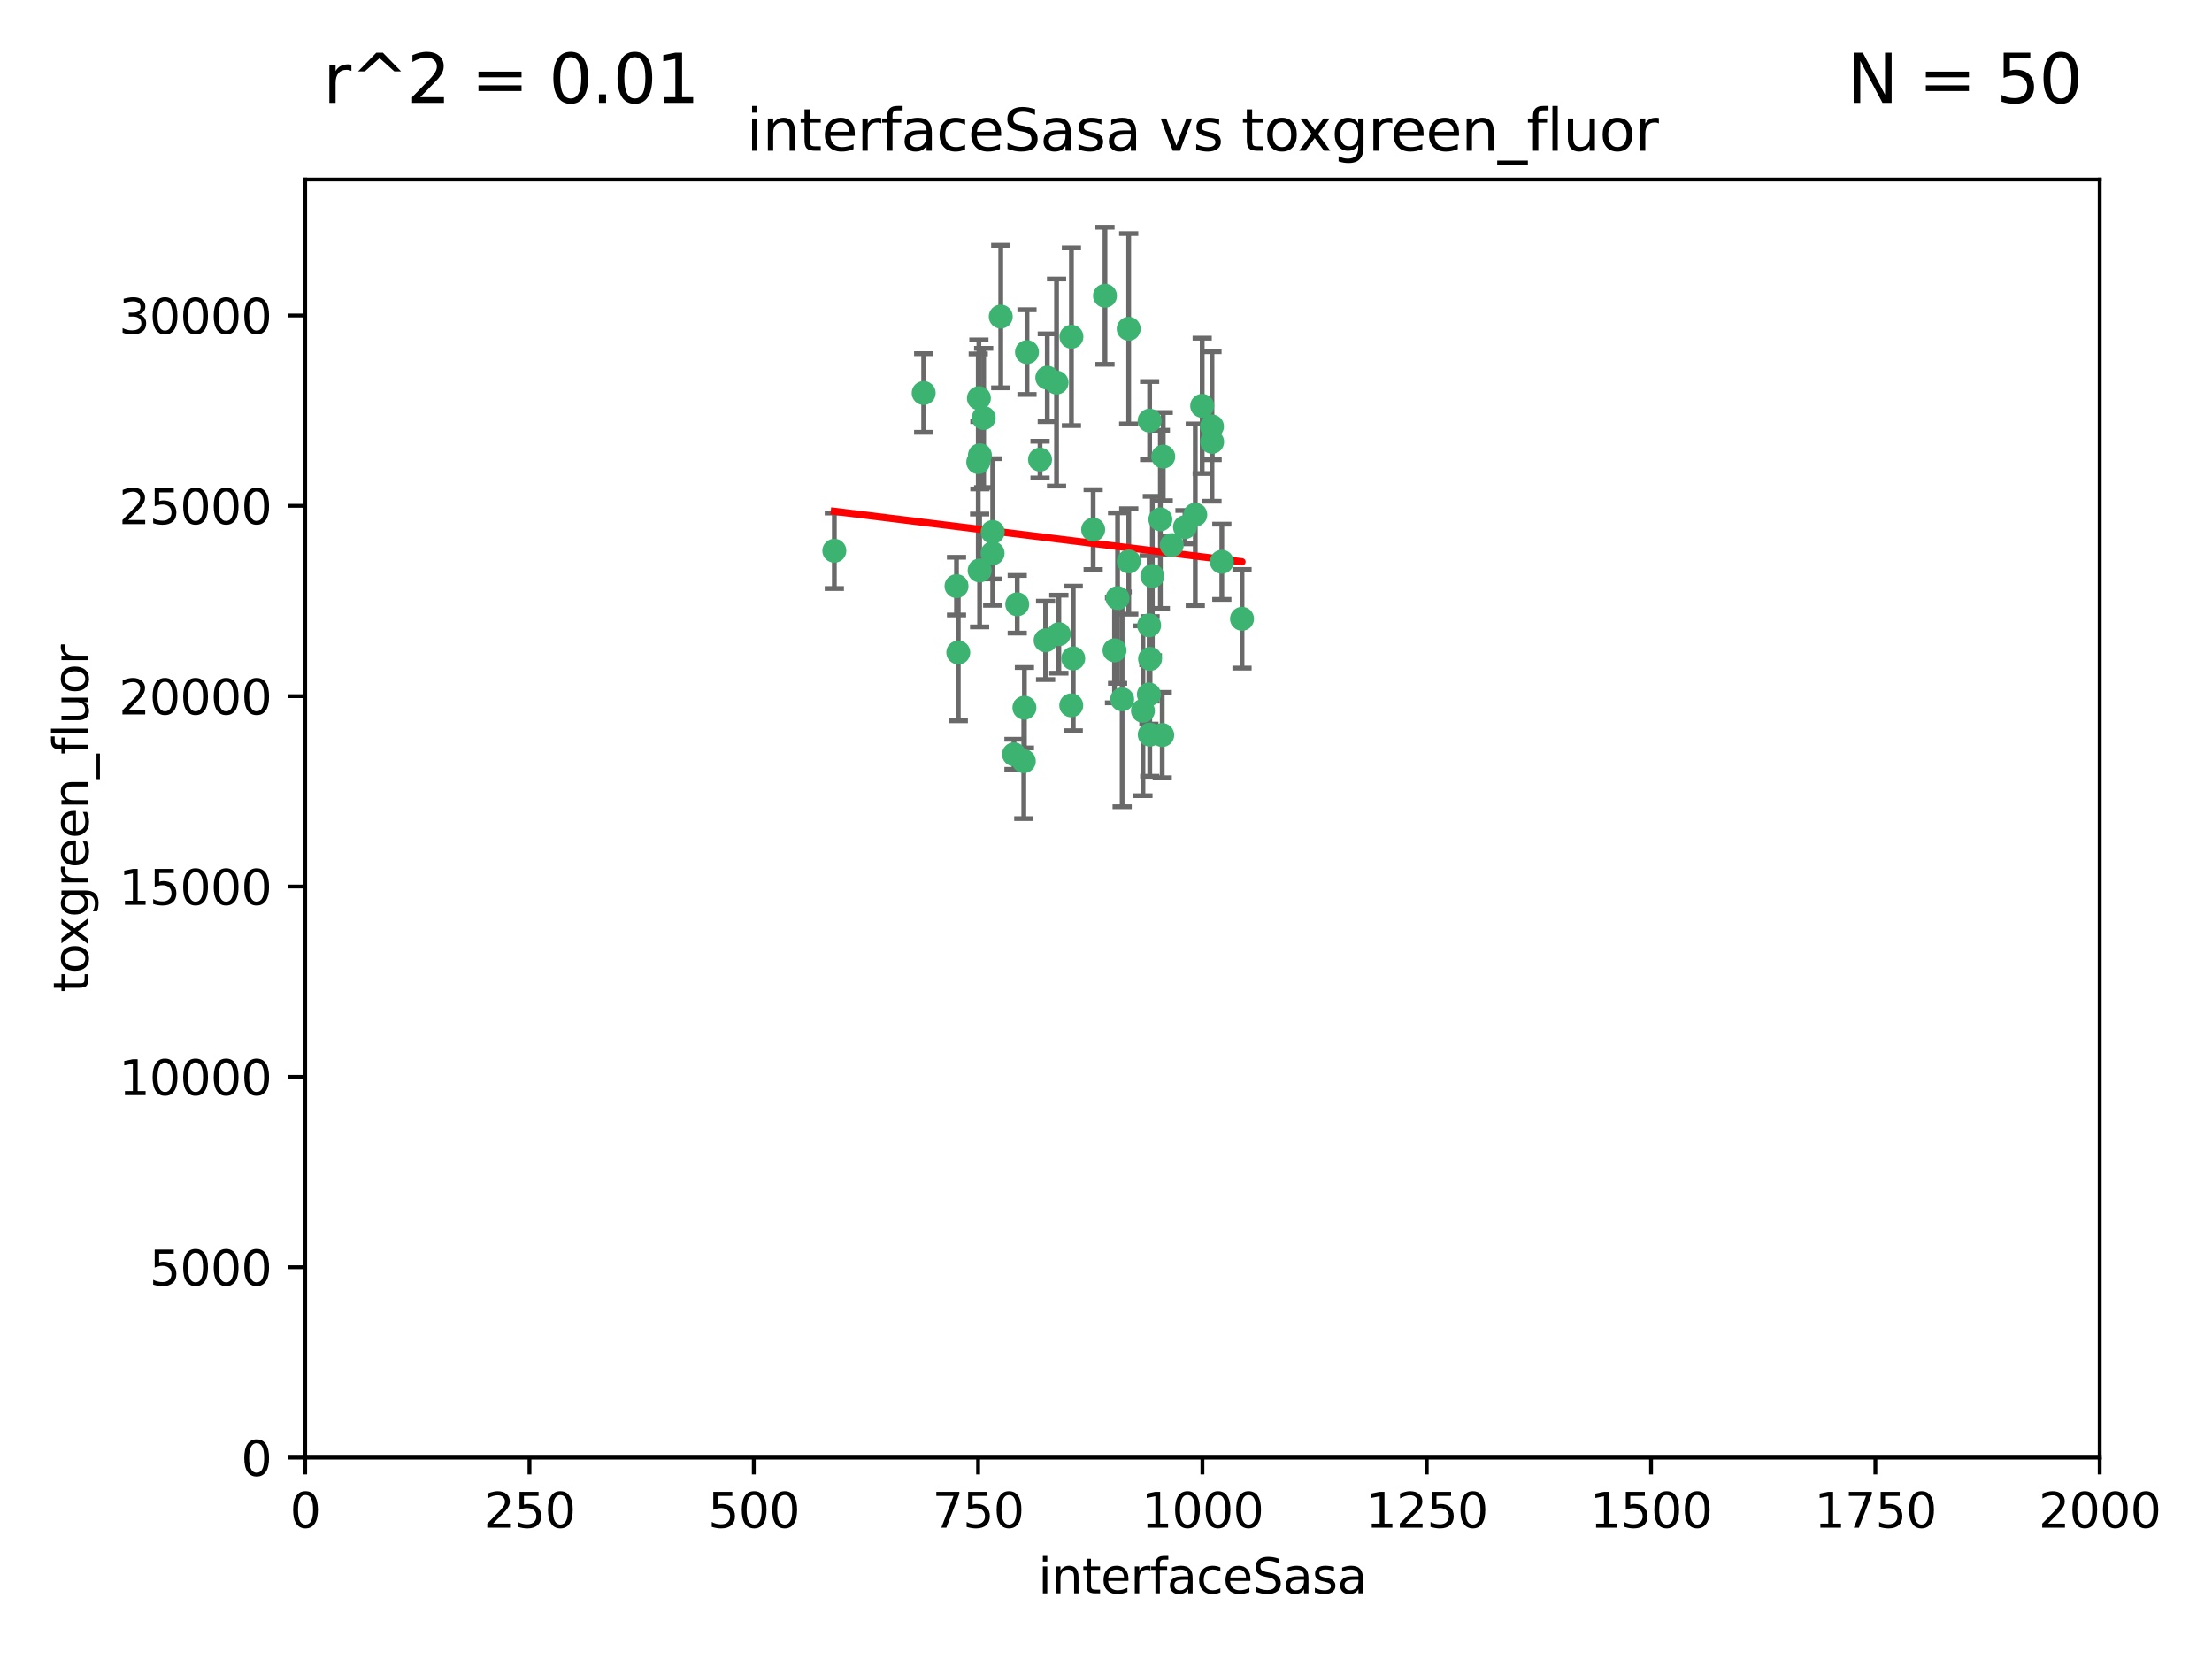 <?xml version="1.0" encoding="utf-8" standalone="no"?>
<!DOCTYPE svg PUBLIC "-//W3C//DTD SVG 1.1//EN"
  "http://www.w3.org/Graphics/SVG/1.1/DTD/svg11.dtd">
<svg xmlns:xlink="http://www.w3.org/1999/xlink" width="460.8pt" height="345.6pt" viewBox="0 0 460.8 345.6" xmlns="http://www.w3.org/2000/svg" version="1.1">
 <defs>
  <style type="text/css">*{stroke-linejoin: round; stroke-linecap: butt}</style>
 </defs>
 <g id="figure_1">
  <g id="patch_1">
   <path d="M 0 345.6 
L 460.8 345.6 
L 460.8 0 
L 0 0 
z
" style="fill: #ffffff"/>
  </g>
  <g id="axes_1">
   <g id="patch_2">
    <path d="M 63.571 303.64 
L 437.4 303.64 
L 437.4 37.411 
L 63.571 37.411 
z
" style="fill: #ffffff"/>
   </g>
   <g id="PathCollection_1">
    <defs>
     <path id="m8b55278c74" d="M 0 1.118 
C 0.297 1.118 0.581 1 0.791 0.791 
C 1 0.581 1.118 0.297 1.118 0 
C 1.118 -0.297 1 -0.581 0.791 -0.791 
C 0.581 -1 0.297 -1.118 0 -1.118 
C -0.297 -1.118 -0.581 -1 -0.791 -0.791 
C -1 -0.581 -1.118 -0.297 -1.118 0 
C -1.118 0.297 -1 0.581 -0.791 0.791 
C -0.581 1 -0.297 1.118 0 1.118 
z
" style="stroke: #3cb371"/>
    </defs>
    <g clip-path="url(#p3891d7f8b6)">
     <use xlink:href="#m8b55278c74" x="242.323" y="95.12" style="fill: #3cb371; stroke: #3cb371"/>
     <use xlink:href="#m8b55278c74" x="248.998" y="107.23" style="fill: #3cb371; stroke: #3cb371"/>
     <use xlink:href="#m8b55278c74" x="239.489" y="87.626" style="fill: #3cb371; stroke: #3cb371"/>
     <use xlink:href="#m8b55278c74" x="250.437" y="84.546" style="fill: #3cb371; stroke: #3cb371"/>
     <use xlink:href="#m8b55278c74" x="218.168" y="78.686" style="fill: #3cb371; stroke: #3cb371"/>
     <use xlink:href="#m8b55278c74" x="230.187" y="61.614" style="fill: #3cb371; stroke: #3cb371"/>
     <use xlink:href="#m8b55278c74" x="240.054" y="119.997" style="fill: #3cb371; stroke: #3cb371"/>
     <use xlink:href="#m8b55278c74" x="246.854" y="109.814" style="fill: #3cb371; stroke: #3cb371"/>
     <use xlink:href="#m8b55278c74" x="239.385" y="130.275" style="fill: #3cb371; stroke: #3cb371"/>
     <use xlink:href="#m8b55278c74" x="223.198" y="70.152" style="fill: #3cb371; stroke: #3cb371"/>
     <use xlink:href="#m8b55278c74" x="258.734" y="128.909" style="fill: #3cb371; stroke: #3cb371"/>
     <use xlink:href="#m8b55278c74" x="233.762" y="145.68" style="fill: #3cb371; stroke: #3cb371"/>
     <use xlink:href="#m8b55278c74" x="235.142" y="116.959" style="fill: #3cb371; stroke: #3cb371"/>
     <use xlink:href="#m8b55278c74" x="220.097" y="79.693" style="fill: #3cb371; stroke: #3cb371"/>
     <use xlink:href="#m8b55278c74" x="223.161" y="146.939" style="fill: #3cb371; stroke: #3cb371"/>
     <use xlink:href="#m8b55278c74" x="241.725" y="108.191" style="fill: #3cb371; stroke: #3cb371"/>
     <use xlink:href="#m8b55278c74" x="252.51" y="92.054" style="fill: #3cb371; stroke: #3cb371"/>
     <use xlink:href="#m8b55278c74" x="227.725" y="110.328" style="fill: #3cb371; stroke: #3cb371"/>
     <use xlink:href="#m8b55278c74" x="235.125" y="68.498" style="fill: #3cb371; stroke: #3cb371"/>
     <use xlink:href="#m8b55278c74" x="206.772" y="115.259" style="fill: #3cb371; stroke: #3cb371"/>
     <use xlink:href="#m8b55278c74" x="244.091" y="113.569" style="fill: #3cb371; stroke: #3cb371"/>
     <use xlink:href="#m8b55278c74" x="211.908" y="125.886" style="fill: #3cb371; stroke: #3cb371"/>
     <use xlink:href="#m8b55278c74" x="213.404" y="147.433" style="fill: #3cb371; stroke: #3cb371"/>
     <use xlink:href="#m8b55278c74" x="204.131" y="94.844" style="fill: #3cb371; stroke: #3cb371"/>
     <use xlink:href="#m8b55278c74" x="216.658" y="95.747" style="fill: #3cb371; stroke: #3cb371"/>
     <use xlink:href="#m8b55278c74" x="204.916" y="87.071" style="fill: #3cb371; stroke: #3cb371"/>
     <use xlink:href="#m8b55278c74" x="192.417" y="81.868" style="fill: #3cb371; stroke: #3cb371"/>
     <use xlink:href="#m8b55278c74" x="213.275" y="158.563" style="fill: #3cb371; stroke: #3cb371"/>
     <use xlink:href="#m8b55278c74" x="206.796" y="110.825" style="fill: #3cb371; stroke: #3cb371"/>
     <use xlink:href="#m8b55278c74" x="199.256" y="122.1" style="fill: #3cb371; stroke: #3cb371"/>
     <use xlink:href="#m8b55278c74" x="220.577" y="132.112" style="fill: #3cb371; stroke: #3cb371"/>
     <use xlink:href="#m8b55278c74" x="242.11" y="153.125" style="fill: #3cb371; stroke: #3cb371"/>
     <use xlink:href="#m8b55278c74" x="223.577" y="137.163" style="fill: #3cb371; stroke: #3cb371"/>
     <use xlink:href="#m8b55278c74" x="254.529" y="117.03" style="fill: #3cb371; stroke: #3cb371"/>
     <use xlink:href="#m8b55278c74" x="208.473" y="65.954" style="fill: #3cb371; stroke: #3cb371"/>
     <use xlink:href="#m8b55278c74" x="203.92" y="82.947" style="fill: #3cb371; stroke: #3cb371"/>
     <use xlink:href="#m8b55278c74" x="239.332" y="144.666" style="fill: #3cb371; stroke: #3cb371"/>
     <use xlink:href="#m8b55278c74" x="204.073" y="118.841" style="fill: #3cb371; stroke: #3cb371"/>
     <use xlink:href="#m8b55278c74" x="239.579" y="137.252" style="fill: #3cb371; stroke: #3cb371"/>
     <use xlink:href="#m8b55278c74" x="252.476" y="88.842" style="fill: #3cb371; stroke: #3cb371"/>
     <use xlink:href="#m8b55278c74" x="203.785" y="96.269" style="fill: #3cb371; stroke: #3cb371"/>
     <use xlink:href="#m8b55278c74" x="213.94" y="73.353" style="fill: #3cb371; stroke: #3cb371"/>
     <use xlink:href="#m8b55278c74" x="211.23" y="157.137" style="fill: #3cb371; stroke: #3cb371"/>
     <use xlink:href="#m8b55278c74" x="238.093" y="148.071" style="fill: #3cb371; stroke: #3cb371"/>
     <use xlink:href="#m8b55278c74" x="199.626" y="135.924" style="fill: #3cb371; stroke: #3cb371"/>
     <use xlink:href="#m8b55278c74" x="232.811" y="124.593" style="fill: #3cb371; stroke: #3cb371"/>
     <use xlink:href="#m8b55278c74" x="239.516" y="153.038" style="fill: #3cb371; stroke: #3cb371"/>
     <use xlink:href="#m8b55278c74" x="217.815" y="133.397" style="fill: #3cb371; stroke: #3cb371"/>
     <use xlink:href="#m8b55278c74" x="232.174" y="135.479" style="fill: #3cb371; stroke: #3cb371"/>
     <use xlink:href="#m8b55278c74" x="173.806" y="114.733" style="fill: #3cb371; stroke: #3cb371"/>
    </g>
   </g>
   <g id="matplotlib.axis_1">
    <g id="xtick_1">
     <g id="line2d_1">
      <defs>
       <path id="mc301abb263" d="M 0 0 
L 0 3.5 
" style="stroke: #000000; stroke-width: 0.8"/>
      </defs>
      <g>
       <use xlink:href="#mc301abb263" x="63.571" y="303.64" style="stroke: #000000; stroke-width: 0.8"/>
      </g>
     </g>
     <g id="text_1">
      <!-- 0 -->
      <g transform="translate(60.39 318.238)scale(0.1 -0.1)">
       <defs>
        <path id="DejaVuSans-30" d="M 2034 4250 
Q 1547 4250 1301 3770 
Q 1056 3291 1056 2328 
Q 1056 1369 1301 889 
Q 1547 409 2034 409 
Q 2525 409 2770 889 
Q 3016 1369 3016 2328 
Q 3016 3291 2770 3770 
Q 2525 4250 2034 4250 
z
M 2034 4750 
Q 2819 4750 3233 4129 
Q 3647 3509 3647 2328 
Q 3647 1150 3233 529 
Q 2819 -91 2034 -91 
Q 1250 -91 836 529 
Q 422 1150 422 2328 
Q 422 3509 836 4129 
Q 1250 4750 2034 4750 
z
" transform="scale(0.016)"/>
       </defs>
       <use xlink:href="#DejaVuSans-30"/>
      </g>
     </g>
    </g>
    <g id="xtick_2">
     <g id="line2d_2">
      <g>
       <use xlink:href="#mc301abb263" x="110.3" y="303.64" style="stroke: #000000; stroke-width: 0.8"/>
      </g>
     </g>
     <g id="text_2">
      <!-- 250 -->
      <g transform="translate(100.756 318.238)scale(0.1 -0.1)">
       <defs>
        <path id="DejaVuSans-32" d="M 1228 531 
L 3431 531 
L 3431 0 
L 469 0 
L 469 531 
Q 828 903 1448 1529 
Q 2069 2156 2228 2338 
Q 2531 2678 2651 2914 
Q 2772 3150 2772 3378 
Q 2772 3750 2511 3984 
Q 2250 4219 1831 4219 
Q 1534 4219 1204 4116 
Q 875 4013 500 3803 
L 500 4441 
Q 881 4594 1212 4672 
Q 1544 4750 1819 4750 
Q 2544 4750 2975 4387 
Q 3406 4025 3406 3419 
Q 3406 3131 3298 2873 
Q 3191 2616 2906 2266 
Q 2828 2175 2409 1742 
Q 1991 1309 1228 531 
z
" transform="scale(0.016)"/>
        <path id="DejaVuSans-35" d="M 691 4666 
L 3169 4666 
L 3169 4134 
L 1269 4134 
L 1269 2991 
Q 1406 3038 1543 3061 
Q 1681 3084 1819 3084 
Q 2600 3084 3056 2656 
Q 3513 2228 3513 1497 
Q 3513 744 3044 326 
Q 2575 -91 1722 -91 
Q 1428 -91 1123 -41 
Q 819 9 494 109 
L 494 744 
Q 775 591 1075 516 
Q 1375 441 1709 441 
Q 2250 441 2565 725 
Q 2881 1009 2881 1497 
Q 2881 1984 2565 2268 
Q 2250 2553 1709 2553 
Q 1456 2553 1204 2497 
Q 953 2441 691 2322 
L 691 4666 
z
" transform="scale(0.016)"/>
       </defs>
       <use xlink:href="#DejaVuSans-32"/>
       <use xlink:href="#DejaVuSans-35" x="63.623"/>
       <use xlink:href="#DejaVuSans-30" x="127.246"/>
      </g>
     </g>
    </g>
    <g id="xtick_3">
     <g id="line2d_3">
      <g>
       <use xlink:href="#mc301abb263" x="157.028" y="303.64" style="stroke: #000000; stroke-width: 0.8"/>
      </g>
     </g>
     <g id="text_3">
      <!-- 500 -->
      <g transform="translate(147.485 318.238)scale(0.1 -0.1)">
       <use xlink:href="#DejaVuSans-35"/>
       <use xlink:href="#DejaVuSans-30" x="63.623"/>
       <use xlink:href="#DejaVuSans-30" x="127.246"/>
      </g>
     </g>
    </g>
    <g id="xtick_4">
     <g id="line2d_4">
      <g>
       <use xlink:href="#mc301abb263" x="203.757" y="303.64" style="stroke: #000000; stroke-width: 0.8"/>
      </g>
     </g>
     <g id="text_4">
      <!-- 750 -->
      <g transform="translate(194.213 318.238)scale(0.1 -0.1)">
       <defs>
        <path id="DejaVuSans-37" d="M 525 4666 
L 3525 4666 
L 3525 4397 
L 1831 0 
L 1172 0 
L 2766 4134 
L 525 4134 
L 525 4666 
z
" transform="scale(0.016)"/>
       </defs>
       <use xlink:href="#DejaVuSans-37"/>
       <use xlink:href="#DejaVuSans-35" x="63.623"/>
       <use xlink:href="#DejaVuSans-30" x="127.246"/>
      </g>
     </g>
    </g>
    <g id="xtick_5">
     <g id="line2d_5">
      <g>
       <use xlink:href="#mc301abb263" x="250.486" y="303.64" style="stroke: #000000; stroke-width: 0.8"/>
      </g>
     </g>
     <g id="text_5">
      <!-- 1000 -->
      <g transform="translate(237.761 318.238)scale(0.1 -0.1)">
       <defs>
        <path id="DejaVuSans-31" d="M 794 531 
L 1825 531 
L 1825 4091 
L 703 3866 
L 703 4441 
L 1819 4666 
L 2450 4666 
L 2450 531 
L 3481 531 
L 3481 0 
L 794 0 
L 794 531 
z
" transform="scale(0.016)"/>
       </defs>
       <use xlink:href="#DejaVuSans-31"/>
       <use xlink:href="#DejaVuSans-30" x="63.623"/>
       <use xlink:href="#DejaVuSans-30" x="127.246"/>
       <use xlink:href="#DejaVuSans-30" x="190.869"/>
      </g>
     </g>
    </g>
    <g id="xtick_6">
     <g id="line2d_6">
      <g>
       <use xlink:href="#mc301abb263" x="297.214" y="303.64" style="stroke: #000000; stroke-width: 0.8"/>
      </g>
     </g>
     <g id="text_6">
      <!-- 1250 -->
      <g transform="translate(284.489 318.238)scale(0.1 -0.1)">
       <use xlink:href="#DejaVuSans-31"/>
       <use xlink:href="#DejaVuSans-32" x="63.623"/>
       <use xlink:href="#DejaVuSans-35" x="127.246"/>
       <use xlink:href="#DejaVuSans-30" x="190.869"/>
      </g>
     </g>
    </g>
    <g id="xtick_7">
     <g id="line2d_7">
      <g>
       <use xlink:href="#mc301abb263" x="343.943" y="303.64" style="stroke: #000000; stroke-width: 0.8"/>
      </g>
     </g>
     <g id="text_7">
      <!-- 1500 -->
      <g transform="translate(331.218 318.238)scale(0.1 -0.1)">
       <use xlink:href="#DejaVuSans-31"/>
       <use xlink:href="#DejaVuSans-35" x="63.623"/>
       <use xlink:href="#DejaVuSans-30" x="127.246"/>
       <use xlink:href="#DejaVuSans-30" x="190.869"/>
      </g>
     </g>
    </g>
    <g id="xtick_8">
     <g id="line2d_8">
      <g>
       <use xlink:href="#mc301abb263" x="390.671" y="303.64" style="stroke: #000000; stroke-width: 0.8"/>
      </g>
     </g>
     <g id="text_8">
      <!-- 1750 -->
      <g transform="translate(377.946 318.238)scale(0.1 -0.1)">
       <use xlink:href="#DejaVuSans-31"/>
       <use xlink:href="#DejaVuSans-37" x="63.623"/>
       <use xlink:href="#DejaVuSans-35" x="127.246"/>
       <use xlink:href="#DejaVuSans-30" x="190.869"/>
      </g>
     </g>
    </g>
    <g id="xtick_9">
     <g id="line2d_9">
      <g>
       <use xlink:href="#mc301abb263" x="437.4" y="303.64" style="stroke: #000000; stroke-width: 0.8"/>
      </g>
     </g>
     <g id="text_9">
      <!-- 2000 -->
      <g transform="translate(424.675 318.238)scale(0.1 -0.1)">
       <use xlink:href="#DejaVuSans-32"/>
       <use xlink:href="#DejaVuSans-30" x="63.623"/>
       <use xlink:href="#DejaVuSans-30" x="127.246"/>
       <use xlink:href="#DejaVuSans-30" x="190.869"/>
      </g>
     </g>
    </g>
    <g id="text_10">
     <!-- interfaceSasa -->
     <g transform="translate(216.279 331.917)scale(0.1 -0.1)">
      <defs>
       <path id="DejaVuSans-69" d="M 603 3500 
L 1178 3500 
L 1178 0 
L 603 0 
L 603 3500 
z
M 603 4863 
L 1178 4863 
L 1178 4134 
L 603 4134 
L 603 4863 
z
" transform="scale(0.016)"/>
       <path id="DejaVuSans-6e" d="M 3513 2113 
L 3513 0 
L 2938 0 
L 2938 2094 
Q 2938 2591 2744 2837 
Q 2550 3084 2163 3084 
Q 1697 3084 1428 2787 
Q 1159 2491 1159 1978 
L 1159 0 
L 581 0 
L 581 3500 
L 1159 3500 
L 1159 2956 
Q 1366 3272 1645 3428 
Q 1925 3584 2291 3584 
Q 2894 3584 3203 3211 
Q 3513 2838 3513 2113 
z
" transform="scale(0.016)"/>
       <path id="DejaVuSans-74" d="M 1172 4494 
L 1172 3500 
L 2356 3500 
L 2356 3053 
L 1172 3053 
L 1172 1153 
Q 1172 725 1289 603 
Q 1406 481 1766 481 
L 2356 481 
L 2356 0 
L 1766 0 
Q 1100 0 847 248 
Q 594 497 594 1153 
L 594 3053 
L 172 3053 
L 172 3500 
L 594 3500 
L 594 4494 
L 1172 4494 
z
" transform="scale(0.016)"/>
       <path id="DejaVuSans-65" d="M 3597 1894 
L 3597 1613 
L 953 1613 
Q 991 1019 1311 708 
Q 1631 397 2203 397 
Q 2534 397 2845 478 
Q 3156 559 3463 722 
L 3463 178 
Q 3153 47 2828 -22 
Q 2503 -91 2169 -91 
Q 1331 -91 842 396 
Q 353 884 353 1716 
Q 353 2575 817 3079 
Q 1281 3584 2069 3584 
Q 2775 3584 3186 3129 
Q 3597 2675 3597 1894 
z
M 3022 2063 
Q 3016 2534 2758 2815 
Q 2500 3097 2075 3097 
Q 1594 3097 1305 2825 
Q 1016 2553 972 2059 
L 3022 2063 
z
" transform="scale(0.016)"/>
       <path id="DejaVuSans-72" d="M 2631 2963 
Q 2534 3019 2420 3045 
Q 2306 3072 2169 3072 
Q 1681 3072 1420 2755 
Q 1159 2438 1159 1844 
L 1159 0 
L 581 0 
L 581 3500 
L 1159 3500 
L 1159 2956 
Q 1341 3275 1631 3429 
Q 1922 3584 2338 3584 
Q 2397 3584 2469 3576 
Q 2541 3569 2628 3553 
L 2631 2963 
z
" transform="scale(0.016)"/>
       <path id="DejaVuSans-66" d="M 2375 4863 
L 2375 4384 
L 1825 4384 
Q 1516 4384 1395 4259 
Q 1275 4134 1275 3809 
L 1275 3500 
L 2222 3500 
L 2222 3053 
L 1275 3053 
L 1275 0 
L 697 0 
L 697 3053 
L 147 3053 
L 147 3500 
L 697 3500 
L 697 3744 
Q 697 4328 969 4595 
Q 1241 4863 1831 4863 
L 2375 4863 
z
" transform="scale(0.016)"/>
       <path id="DejaVuSans-61" d="M 2194 1759 
Q 1497 1759 1228 1600 
Q 959 1441 959 1056 
Q 959 750 1161 570 
Q 1363 391 1709 391 
Q 2188 391 2477 730 
Q 2766 1069 2766 1631 
L 2766 1759 
L 2194 1759 
z
M 3341 1997 
L 3341 0 
L 2766 0 
L 2766 531 
Q 2569 213 2275 61 
Q 1981 -91 1556 -91 
Q 1019 -91 701 211 
Q 384 513 384 1019 
Q 384 1609 779 1909 
Q 1175 2209 1959 2209 
L 2766 2209 
L 2766 2266 
Q 2766 2663 2505 2880 
Q 2244 3097 1772 3097 
Q 1472 3097 1187 3025 
Q 903 2953 641 2809 
L 641 3341 
Q 956 3463 1253 3523 
Q 1550 3584 1831 3584 
Q 2591 3584 2966 3190 
Q 3341 2797 3341 1997 
z
" transform="scale(0.016)"/>
       <path id="DejaVuSans-63" d="M 3122 3366 
L 3122 2828 
Q 2878 2963 2633 3030 
Q 2388 3097 2138 3097 
Q 1578 3097 1268 2742 
Q 959 2388 959 1747 
Q 959 1106 1268 751 
Q 1578 397 2138 397 
Q 2388 397 2633 464 
Q 2878 531 3122 666 
L 3122 134 
Q 2881 22 2623 -34 
Q 2366 -91 2075 -91 
Q 1284 -91 818 406 
Q 353 903 353 1747 
Q 353 2603 823 3093 
Q 1294 3584 2113 3584 
Q 2378 3584 2631 3529 
Q 2884 3475 3122 3366 
z
" transform="scale(0.016)"/>
       <path id="DejaVuSans-53" d="M 3425 4513 
L 3425 3897 
Q 3066 4069 2747 4153 
Q 2428 4238 2131 4238 
Q 1616 4238 1336 4038 
Q 1056 3838 1056 3469 
Q 1056 3159 1242 3001 
Q 1428 2844 1947 2747 
L 2328 2669 
Q 3034 2534 3370 2195 
Q 3706 1856 3706 1288 
Q 3706 609 3251 259 
Q 2797 -91 1919 -91 
Q 1588 -91 1214 -16 
Q 841 59 441 206 
L 441 856 
Q 825 641 1194 531 
Q 1563 422 1919 422 
Q 2459 422 2753 634 
Q 3047 847 3047 1241 
Q 3047 1584 2836 1778 
Q 2625 1972 2144 2069 
L 1759 2144 
Q 1053 2284 737 2584 
Q 422 2884 422 3419 
Q 422 4038 858 4394 
Q 1294 4750 2059 4750 
Q 2388 4750 2728 4690 
Q 3069 4631 3425 4513 
z
" transform="scale(0.016)"/>
       <path id="DejaVuSans-73" d="M 2834 3397 
L 2834 2853 
Q 2591 2978 2328 3040 
Q 2066 3103 1784 3103 
Q 1356 3103 1142 2972 
Q 928 2841 928 2578 
Q 928 2378 1081 2264 
Q 1234 2150 1697 2047 
L 1894 2003 
Q 2506 1872 2764 1633 
Q 3022 1394 3022 966 
Q 3022 478 2636 193 
Q 2250 -91 1575 -91 
Q 1294 -91 989 -36 
Q 684 19 347 128 
L 347 722 
Q 666 556 975 473 
Q 1284 391 1588 391 
Q 1994 391 2212 530 
Q 2431 669 2431 922 
Q 2431 1156 2273 1281 
Q 2116 1406 1581 1522 
L 1381 1569 
Q 847 1681 609 1914 
Q 372 2147 372 2553 
Q 372 3047 722 3315 
Q 1072 3584 1716 3584 
Q 2034 3584 2315 3537 
Q 2597 3491 2834 3397 
z
" transform="scale(0.016)"/>
      </defs>
      <use xlink:href="#DejaVuSans-69"/>
      <use xlink:href="#DejaVuSans-6e" x="27.783"/>
      <use xlink:href="#DejaVuSans-74" x="91.162"/>
      <use xlink:href="#DejaVuSans-65" x="130.371"/>
      <use xlink:href="#DejaVuSans-72" x="191.895"/>
      <use xlink:href="#DejaVuSans-66" x="233.008"/>
      <use xlink:href="#DejaVuSans-61" x="268.213"/>
      <use xlink:href="#DejaVuSans-63" x="329.492"/>
      <use xlink:href="#DejaVuSans-65" x="384.473"/>
      <use xlink:href="#DejaVuSans-53" x="445.996"/>
      <use xlink:href="#DejaVuSans-61" x="509.473"/>
      <use xlink:href="#DejaVuSans-73" x="570.752"/>
      <use xlink:href="#DejaVuSans-61" x="622.852"/>
     </g>
    </g>
   </g>
   <g id="matplotlib.axis_2">
    <g id="ytick_1">
     <g id="line2d_10">
      <defs>
       <path id="m21e5f930a4" d="M 0 0 
L -3.5 0 
" style="stroke: #000000; stroke-width: 0.8"/>
      </defs>
      <g>
       <use xlink:href="#m21e5f930a4" x="63.571" y="303.64" style="stroke: #000000; stroke-width: 0.8"/>
      </g>
     </g>
     <g id="text_11">
      <!-- 0 -->
      <g transform="translate(50.209 307.439)scale(0.1 -0.1)">
       <use xlink:href="#DejaVuSans-30"/>
      </g>
     </g>
    </g>
    <g id="ytick_2">
     <g id="line2d_11">
      <g>
       <use xlink:href="#m21e5f930a4" x="63.571" y="263.988" style="stroke: #000000; stroke-width: 0.8"/>
      </g>
     </g>
     <g id="text_12">
      <!-- 5000 -->
      <g transform="translate(31.121 267.787)scale(0.1 -0.1)">
       <use xlink:href="#DejaVuSans-35"/>
       <use xlink:href="#DejaVuSans-30" x="63.623"/>
       <use xlink:href="#DejaVuSans-30" x="127.246"/>
       <use xlink:href="#DejaVuSans-30" x="190.869"/>
      </g>
     </g>
    </g>
    <g id="ytick_3">
     <g id="line2d_12">
      <g>
       <use xlink:href="#m21e5f930a4" x="63.571" y="224.336" style="stroke: #000000; stroke-width: 0.8"/>
      </g>
     </g>
     <g id="text_13">
      <!-- 10000 -->
      <g transform="translate(24.759 228.135)scale(0.1 -0.1)">
       <use xlink:href="#DejaVuSans-31"/>
       <use xlink:href="#DejaVuSans-30" x="63.623"/>
       <use xlink:href="#DejaVuSans-30" x="127.246"/>
       <use xlink:href="#DejaVuSans-30" x="190.869"/>
       <use xlink:href="#DejaVuSans-30" x="254.492"/>
      </g>
     </g>
    </g>
    <g id="ytick_4">
     <g id="line2d_13">
      <g>
       <use xlink:href="#m21e5f930a4" x="63.571" y="184.684" style="stroke: #000000; stroke-width: 0.8"/>
      </g>
     </g>
     <g id="text_14">
      <!-- 15000 -->
      <g transform="translate(24.759 188.483)scale(0.1 -0.1)">
       <use xlink:href="#DejaVuSans-31"/>
       <use xlink:href="#DejaVuSans-35" x="63.623"/>
       <use xlink:href="#DejaVuSans-30" x="127.246"/>
       <use xlink:href="#DejaVuSans-30" x="190.869"/>
       <use xlink:href="#DejaVuSans-30" x="254.492"/>
      </g>
     </g>
    </g>
    <g id="ytick_5">
     <g id="line2d_14">
      <g>
       <use xlink:href="#m21e5f930a4" x="63.571" y="145.031" style="stroke: #000000; stroke-width: 0.8"/>
      </g>
     </g>
     <g id="text_15">
      <!-- 20000 -->
      <g transform="translate(24.759 148.831)scale(0.1 -0.1)">
       <use xlink:href="#DejaVuSans-32"/>
       <use xlink:href="#DejaVuSans-30" x="63.623"/>
       <use xlink:href="#DejaVuSans-30" x="127.246"/>
       <use xlink:href="#DejaVuSans-30" x="190.869"/>
       <use xlink:href="#DejaVuSans-30" x="254.492"/>
      </g>
     </g>
    </g>
    <g id="ytick_6">
     <g id="line2d_15">
      <g>
       <use xlink:href="#m21e5f930a4" x="63.571" y="105.379" style="stroke: #000000; stroke-width: 0.8"/>
      </g>
     </g>
     <g id="text_16">
      <!-- 25000 -->
      <g transform="translate(24.759 109.178)scale(0.1 -0.1)">
       <use xlink:href="#DejaVuSans-32"/>
       <use xlink:href="#DejaVuSans-35" x="63.623"/>
       <use xlink:href="#DejaVuSans-30" x="127.246"/>
       <use xlink:href="#DejaVuSans-30" x="190.869"/>
       <use xlink:href="#DejaVuSans-30" x="254.492"/>
      </g>
     </g>
    </g>
    <g id="ytick_7">
     <g id="line2d_16">
      <g>
       <use xlink:href="#m21e5f930a4" x="63.571" y="65.727" style="stroke: #000000; stroke-width: 0.8"/>
      </g>
     </g>
     <g id="text_17">
      <!-- 30000 -->
      <g transform="translate(24.759 69.526)scale(0.1 -0.1)">
       <defs>
        <path id="DejaVuSans-33" d="M 2597 2516 
Q 3050 2419 3304 2112 
Q 3559 1806 3559 1356 
Q 3559 666 3084 287 
Q 2609 -91 1734 -91 
Q 1441 -91 1130 -33 
Q 819 25 488 141 
L 488 750 
Q 750 597 1062 519 
Q 1375 441 1716 441 
Q 2309 441 2620 675 
Q 2931 909 2931 1356 
Q 2931 1769 2642 2001 
Q 2353 2234 1838 2234 
L 1294 2234 
L 1294 2753 
L 1863 2753 
Q 2328 2753 2575 2939 
Q 2822 3125 2822 3475 
Q 2822 3834 2567 4026 
Q 2313 4219 1838 4219 
Q 1578 4219 1281 4162 
Q 984 4106 628 3988 
L 628 4550 
Q 988 4650 1302 4700 
Q 1616 4750 1894 4750 
Q 2613 4750 3031 4423 
Q 3450 4097 3450 3541 
Q 3450 3153 3228 2886 
Q 3006 2619 2597 2516 
z
" transform="scale(0.016)"/>
       </defs>
       <use xlink:href="#DejaVuSans-33"/>
       <use xlink:href="#DejaVuSans-30" x="63.623"/>
       <use xlink:href="#DejaVuSans-30" x="127.246"/>
       <use xlink:href="#DejaVuSans-30" x="190.869"/>
       <use xlink:href="#DejaVuSans-30" x="254.492"/>
      </g>
     </g>
    </g>
    <g id="text_18">
     <!-- toxgreen_fluor -->
     <g transform="translate(18.401 206.72)rotate(-90)scale(0.1 -0.1)">
      <defs>
       <path id="DejaVuSans-6f" d="M 1959 3097 
Q 1497 3097 1228 2736 
Q 959 2375 959 1747 
Q 959 1119 1226 758 
Q 1494 397 1959 397 
Q 2419 397 2687 759 
Q 2956 1122 2956 1747 
Q 2956 2369 2687 2733 
Q 2419 3097 1959 3097 
z
M 1959 3584 
Q 2709 3584 3137 3096 
Q 3566 2609 3566 1747 
Q 3566 888 3137 398 
Q 2709 -91 1959 -91 
Q 1206 -91 779 398 
Q 353 888 353 1747 
Q 353 2609 779 3096 
Q 1206 3584 1959 3584 
z
" transform="scale(0.016)"/>
       <path id="DejaVuSans-78" d="M 3513 3500 
L 2247 1797 
L 3578 0 
L 2900 0 
L 1881 1375 
L 863 0 
L 184 0 
L 1544 1831 
L 300 3500 
L 978 3500 
L 1906 2253 
L 2834 3500 
L 3513 3500 
z
" transform="scale(0.016)"/>
       <path id="DejaVuSans-67" d="M 2906 1791 
Q 2906 2416 2648 2759 
Q 2391 3103 1925 3103 
Q 1463 3103 1205 2759 
Q 947 2416 947 1791 
Q 947 1169 1205 825 
Q 1463 481 1925 481 
Q 2391 481 2648 825 
Q 2906 1169 2906 1791 
z
M 3481 434 
Q 3481 -459 3084 -895 
Q 2688 -1331 1869 -1331 
Q 1566 -1331 1297 -1286 
Q 1028 -1241 775 -1147 
L 775 -588 
Q 1028 -725 1275 -790 
Q 1522 -856 1778 -856 
Q 2344 -856 2625 -561 
Q 2906 -266 2906 331 
L 2906 616 
Q 2728 306 2450 153 
Q 2172 0 1784 0 
Q 1141 0 747 490 
Q 353 981 353 1791 
Q 353 2603 747 3093 
Q 1141 3584 1784 3584 
Q 2172 3584 2450 3431 
Q 2728 3278 2906 2969 
L 2906 3500 
L 3481 3500 
L 3481 434 
z
" transform="scale(0.016)"/>
       <path id="DejaVuSans-5f" d="M 3263 -1063 
L 3263 -1509 
L -63 -1509 
L -63 -1063 
L 3263 -1063 
z
" transform="scale(0.016)"/>
       <path id="DejaVuSans-6c" d="M 603 4863 
L 1178 4863 
L 1178 0 
L 603 0 
L 603 4863 
z
" transform="scale(0.016)"/>
       <path id="DejaVuSans-75" d="M 544 1381 
L 544 3500 
L 1119 3500 
L 1119 1403 
Q 1119 906 1312 657 
Q 1506 409 1894 409 
Q 2359 409 2629 706 
Q 2900 1003 2900 1516 
L 2900 3500 
L 3475 3500 
L 3475 0 
L 2900 0 
L 2900 538 
Q 2691 219 2414 64 
Q 2138 -91 1772 -91 
Q 1169 -91 856 284 
Q 544 659 544 1381 
z
M 1991 3584 
L 1991 3584 
z
" transform="scale(0.016)"/>
      </defs>
      <use xlink:href="#DejaVuSans-74"/>
      <use xlink:href="#DejaVuSans-6f" x="39.209"/>
      <use xlink:href="#DejaVuSans-78" x="97.266"/>
      <use xlink:href="#DejaVuSans-67" x="156.445"/>
      <use xlink:href="#DejaVuSans-72" x="219.922"/>
      <use xlink:href="#DejaVuSans-65" x="258.785"/>
      <use xlink:href="#DejaVuSans-65" x="320.309"/>
      <use xlink:href="#DejaVuSans-6e" x="381.832"/>
      <use xlink:href="#DejaVuSans-5f" x="445.211"/>
      <use xlink:href="#DejaVuSans-66" x="495.211"/>
      <use xlink:href="#DejaVuSans-6c" x="530.416"/>
      <use xlink:href="#DejaVuSans-75" x="558.199"/>
      <use xlink:href="#DejaVuSans-6f" x="621.578"/>
      <use xlink:href="#DejaVuSans-72" x="682.76"/>
     </g>
    </g>
   </g>
   <g id="LineCollection_1">
    <path d="M 242.323 104.304 
L 242.323 85.936 
" clip-path="url(#p3891d7f8b6)" style="fill: none; stroke: #696969"/>
    <path d="M 248.998 126.137 
L 248.998 88.323 
" clip-path="url(#p3891d7f8b6)" style="fill: none; stroke: #696969"/>
    <path d="M 239.489 95.764 
L 239.489 79.489 
" clip-path="url(#p3891d7f8b6)" style="fill: none; stroke: #696969"/>
    <path d="M 250.437 98.644 
L 250.437 70.448 
" clip-path="url(#p3891d7f8b6)" style="fill: none; stroke: #696969"/>
    <path d="M 218.168 87.827 
L 218.168 69.545 
" clip-path="url(#p3891d7f8b6)" style="fill: none; stroke: #696969"/>
    <path d="M 230.187 75.896 
L 230.187 47.331 
" clip-path="url(#p3891d7f8b6)" style="fill: none; stroke: #696969"/>
    <path d="M 240.054 136.594 
L 240.054 103.4 
" clip-path="url(#p3891d7f8b6)" style="fill: none; stroke: #696969"/>
    <path d="M 246.854 113.284 
L 246.854 106.343 
" clip-path="url(#p3891d7f8b6)" style="fill: none; stroke: #696969"/>
    <path d="M 239.385 144.789 
L 239.385 115.76 
" clip-path="url(#p3891d7f8b6)" style="fill: none; stroke: #696969"/>
    <path d="M 223.198 88.667 
L 223.198 51.638 
" clip-path="url(#p3891d7f8b6)" style="fill: none; stroke: #696969"/>
    <path d="M 258.734 139.184 
L 258.734 118.634 
" clip-path="url(#p3891d7f8b6)" style="fill: none; stroke: #696969"/>
    <path d="M 233.762 168.055 
L 233.762 123.306 
" clip-path="url(#p3891d7f8b6)" style="fill: none; stroke: #696969"/>
    <path d="M 235.142 127.938 
L 235.142 105.98 
" clip-path="url(#p3891d7f8b6)" style="fill: none; stroke: #696969"/>
    <path d="M 220.097 101.259 
L 220.097 58.126 
" clip-path="url(#p3891d7f8b6)" style="fill: none; stroke: #696969"/>
    <path d="M 223.161 147.532 
L 223.161 146.345 
" clip-path="url(#p3891d7f8b6)" style="fill: none; stroke: #696969"/>
    <path d="M 241.725 126.744 
L 241.725 89.638 
" clip-path="url(#p3891d7f8b6)" style="fill: none; stroke: #696969"/>
    <path d="M 252.51 95.764 
L 252.51 88.343 
" clip-path="url(#p3891d7f8b6)" style="fill: none; stroke: #696969"/>
    <path d="M 227.725 118.648 
L 227.725 102.009 
" clip-path="url(#p3891d7f8b6)" style="fill: none; stroke: #696969"/>
    <path d="M 235.125 88.327 
L 235.125 48.67 
" clip-path="url(#p3891d7f8b6)" style="fill: none; stroke: #696969"/>
    <path d="M 206.772 120.615 
L 206.772 109.904 
" clip-path="url(#p3891d7f8b6)" style="fill: none; stroke: #696969"/>
    <path d="M 244.091 115.454 
L 244.091 111.684 
" clip-path="url(#p3891d7f8b6)" style="fill: none; stroke: #696969"/>
    <path d="M 211.908 131.895 
L 211.908 119.876 
" clip-path="url(#p3891d7f8b6)" style="fill: none; stroke: #696969"/>
    <path d="M 213.404 155.811 
L 213.404 139.055 
" clip-path="url(#p3891d7f8b6)" style="fill: none; stroke: #696969"/>
    <path d="M 204.131 101.864 
L 204.131 87.824 
" clip-path="url(#p3891d7f8b6)" style="fill: none; stroke: #696969"/>
    <path d="M 216.658 99.567 
L 216.658 91.927 
" clip-path="url(#p3891d7f8b6)" style="fill: none; stroke: #696969"/>
    <path d="M 204.916 101.573 
L 204.916 72.568 
" clip-path="url(#p3891d7f8b6)" style="fill: none; stroke: #696969"/>
    <path d="M 192.417 90.058 
L 192.417 73.677 
" clip-path="url(#p3891d7f8b6)" style="fill: none; stroke: #696969"/>
    <path d="M 213.275 170.53 
L 213.275 146.597 
" clip-path="url(#p3891d7f8b6)" style="fill: none; stroke: #696969"/>
    <path d="M 206.796 126.093 
L 206.796 95.557 
" clip-path="url(#p3891d7f8b6)" style="fill: none; stroke: #696969"/>
    <path d="M 199.256 128.11 
L 199.256 116.09 
" clip-path="url(#p3891d7f8b6)" style="fill: none; stroke: #696969"/>
    <path d="M 220.577 140.239 
L 220.577 123.985 
" clip-path="url(#p3891d7f8b6)" style="fill: none; stroke: #696969"/>
    <path d="M 242.11 162.021 
L 242.11 144.23 
" clip-path="url(#p3891d7f8b6)" style="fill: none; stroke: #696969"/>
    <path d="M 223.577 152.223 
L 223.577 122.103 
" clip-path="url(#p3891d7f8b6)" style="fill: none; stroke: #696969"/>
    <path d="M 254.529 124.867 
L 254.529 109.193 
" clip-path="url(#p3891d7f8b6)" style="fill: none; stroke: #696969"/>
    <path d="M 208.473 80.795 
L 208.473 51.112 
" clip-path="url(#p3891d7f8b6)" style="fill: none; stroke: #696969"/>
    <path d="M 203.92 95.088 
L 203.92 70.806 
" clip-path="url(#p3891d7f8b6)" style="fill: none; stroke: #696969"/>
    <path d="M 239.332 150.84 
L 239.332 138.491 
" clip-path="url(#p3891d7f8b6)" style="fill: none; stroke: #696969"/>
    <path d="M 204.073 130.595 
L 204.073 107.086 
" clip-path="url(#p3891d7f8b6)" style="fill: none; stroke: #696969"/>
    <path d="M 239.579 146.061 
L 239.579 128.442 
" clip-path="url(#p3891d7f8b6)" style="fill: none; stroke: #696969"/>
    <path d="M 252.476 104.418 
L 252.476 73.266 
" clip-path="url(#p3891d7f8b6)" style="fill: none; stroke: #696969"/>
    <path d="M 203.785 118.817 
L 203.785 73.721 
" clip-path="url(#p3891d7f8b6)" style="fill: none; stroke: #696969"/>
    <path d="M 213.94 82.18 
L 213.94 64.525 
" clip-path="url(#p3891d7f8b6)" style="fill: none; stroke: #696969"/>
    <path d="M 211.23 160.272 
L 211.23 154.002 
" clip-path="url(#p3891d7f8b6)" style="fill: none; stroke: #696969"/>
    <path d="M 238.093 165.76 
L 238.093 130.382 
" clip-path="url(#p3891d7f8b6)" style="fill: none; stroke: #696969"/>
    <path d="M 199.626 150.147 
L 199.626 121.701 
" clip-path="url(#p3891d7f8b6)" style="fill: none; stroke: #696969"/>
    <path d="M 232.811 142.345 
L 232.811 106.841 
" clip-path="url(#p3891d7f8b6)" style="fill: none; stroke: #696969"/>
    <path d="M 239.516 161.718 
L 239.516 144.358 
" clip-path="url(#p3891d7f8b6)" style="fill: none; stroke: #696969"/>
    <path d="M 217.815 141.56 
L 217.815 125.234 
" clip-path="url(#p3891d7f8b6)" style="fill: none; stroke: #696969"/>
    <path d="M 232.174 146.41 
L 232.174 124.549 
" clip-path="url(#p3891d7f8b6)" style="fill: none; stroke: #696969"/>
    <path d="M 173.806 122.598 
L 173.806 106.869 
" clip-path="url(#p3891d7f8b6)" style="fill: none; stroke: #696969"/>
   </g>
   <g id="line2d_17">
    <defs>
     <path id="m4dd8fc5c8a" d="M 2 0 
L -2 -0 
" style="stroke: #696969"/>
    </defs>
    <g clip-path="url(#p3891d7f8b6)">
     <use xlink:href="#m4dd8fc5c8a" x="242.323" y="104.304" style="fill: #696969; stroke: #696969"/>
     <use xlink:href="#m4dd8fc5c8a" x="248.998" y="126.137" style="fill: #696969; stroke: #696969"/>
     <use xlink:href="#m4dd8fc5c8a" x="239.489" y="95.764" style="fill: #696969; stroke: #696969"/>
     <use xlink:href="#m4dd8fc5c8a" x="250.437" y="98.644" style="fill: #696969; stroke: #696969"/>
     <use xlink:href="#m4dd8fc5c8a" x="218.168" y="87.827" style="fill: #696969; stroke: #696969"/>
     <use xlink:href="#m4dd8fc5c8a" x="230.187" y="75.896" style="fill: #696969; stroke: #696969"/>
     <use xlink:href="#m4dd8fc5c8a" x="240.054" y="136.594" style="fill: #696969; stroke: #696969"/>
     <use xlink:href="#m4dd8fc5c8a" x="246.854" y="113.284" style="fill: #696969; stroke: #696969"/>
     <use xlink:href="#m4dd8fc5c8a" x="239.385" y="144.789" style="fill: #696969; stroke: #696969"/>
     <use xlink:href="#m4dd8fc5c8a" x="223.198" y="88.667" style="fill: #696969; stroke: #696969"/>
     <use xlink:href="#m4dd8fc5c8a" x="258.734" y="139.184" style="fill: #696969; stroke: #696969"/>
     <use xlink:href="#m4dd8fc5c8a" x="233.762" y="168.055" style="fill: #696969; stroke: #696969"/>
     <use xlink:href="#m4dd8fc5c8a" x="235.142" y="127.938" style="fill: #696969; stroke: #696969"/>
     <use xlink:href="#m4dd8fc5c8a" x="220.097" y="101.259" style="fill: #696969; stroke: #696969"/>
     <use xlink:href="#m4dd8fc5c8a" x="223.161" y="147.532" style="fill: #696969; stroke: #696969"/>
     <use xlink:href="#m4dd8fc5c8a" x="241.725" y="126.744" style="fill: #696969; stroke: #696969"/>
     <use xlink:href="#m4dd8fc5c8a" x="252.51" y="95.764" style="fill: #696969; stroke: #696969"/>
     <use xlink:href="#m4dd8fc5c8a" x="227.725" y="118.648" style="fill: #696969; stroke: #696969"/>
     <use xlink:href="#m4dd8fc5c8a" x="235.125" y="88.327" style="fill: #696969; stroke: #696969"/>
     <use xlink:href="#m4dd8fc5c8a" x="206.772" y="120.615" style="fill: #696969; stroke: #696969"/>
     <use xlink:href="#m4dd8fc5c8a" x="244.091" y="115.454" style="fill: #696969; stroke: #696969"/>
     <use xlink:href="#m4dd8fc5c8a" x="211.908" y="131.895" style="fill: #696969; stroke: #696969"/>
     <use xlink:href="#m4dd8fc5c8a" x="213.404" y="155.811" style="fill: #696969; stroke: #696969"/>
     <use xlink:href="#m4dd8fc5c8a" x="204.131" y="101.864" style="fill: #696969; stroke: #696969"/>
     <use xlink:href="#m4dd8fc5c8a" x="216.658" y="99.567" style="fill: #696969; stroke: #696969"/>
     <use xlink:href="#m4dd8fc5c8a" x="204.916" y="101.573" style="fill: #696969; stroke: #696969"/>
     <use xlink:href="#m4dd8fc5c8a" x="192.417" y="90.058" style="fill: #696969; stroke: #696969"/>
     <use xlink:href="#m4dd8fc5c8a" x="213.275" y="170.53" style="fill: #696969; stroke: #696969"/>
     <use xlink:href="#m4dd8fc5c8a" x="206.796" y="126.093" style="fill: #696969; stroke: #696969"/>
     <use xlink:href="#m4dd8fc5c8a" x="199.256" y="128.11" style="fill: #696969; stroke: #696969"/>
     <use xlink:href="#m4dd8fc5c8a" x="220.577" y="140.239" style="fill: #696969; stroke: #696969"/>
     <use xlink:href="#m4dd8fc5c8a" x="242.11" y="162.021" style="fill: #696969; stroke: #696969"/>
     <use xlink:href="#m4dd8fc5c8a" x="223.577" y="152.223" style="fill: #696969; stroke: #696969"/>
     <use xlink:href="#m4dd8fc5c8a" x="254.529" y="124.867" style="fill: #696969; stroke: #696969"/>
     <use xlink:href="#m4dd8fc5c8a" x="208.473" y="80.795" style="fill: #696969; stroke: #696969"/>
     <use xlink:href="#m4dd8fc5c8a" x="203.92" y="95.088" style="fill: #696969; stroke: #696969"/>
     <use xlink:href="#m4dd8fc5c8a" x="239.332" y="150.84" style="fill: #696969; stroke: #696969"/>
     <use xlink:href="#m4dd8fc5c8a" x="204.073" y="130.595" style="fill: #696969; stroke: #696969"/>
     <use xlink:href="#m4dd8fc5c8a" x="239.579" y="146.061" style="fill: #696969; stroke: #696969"/>
     <use xlink:href="#m4dd8fc5c8a" x="252.476" y="104.418" style="fill: #696969; stroke: #696969"/>
     <use xlink:href="#m4dd8fc5c8a" x="203.785" y="118.817" style="fill: #696969; stroke: #696969"/>
     <use xlink:href="#m4dd8fc5c8a" x="213.94" y="82.18" style="fill: #696969; stroke: #696969"/>
     <use xlink:href="#m4dd8fc5c8a" x="211.23" y="160.272" style="fill: #696969; stroke: #696969"/>
     <use xlink:href="#m4dd8fc5c8a" x="238.093" y="165.76" style="fill: #696969; stroke: #696969"/>
     <use xlink:href="#m4dd8fc5c8a" x="199.626" y="150.147" style="fill: #696969; stroke: #696969"/>
     <use xlink:href="#m4dd8fc5c8a" x="232.811" y="142.345" style="fill: #696969; stroke: #696969"/>
     <use xlink:href="#m4dd8fc5c8a" x="239.516" y="161.718" style="fill: #696969; stroke: #696969"/>
     <use xlink:href="#m4dd8fc5c8a" x="217.815" y="141.56" style="fill: #696969; stroke: #696969"/>
     <use xlink:href="#m4dd8fc5c8a" x="232.174" y="146.41" style="fill: #696969; stroke: #696969"/>
     <use xlink:href="#m4dd8fc5c8a" x="173.806" y="122.598" style="fill: #696969; stroke: #696969"/>
    </g>
   </g>
   <g id="line2d_18">
    <g clip-path="url(#p3891d7f8b6)">
     <use xlink:href="#m4dd8fc5c8a" x="242.323" y="85.936" style="fill: #696969; stroke: #696969"/>
     <use xlink:href="#m4dd8fc5c8a" x="248.998" y="88.323" style="fill: #696969; stroke: #696969"/>
     <use xlink:href="#m4dd8fc5c8a" x="239.489" y="79.489" style="fill: #696969; stroke: #696969"/>
     <use xlink:href="#m4dd8fc5c8a" x="250.437" y="70.448" style="fill: #696969; stroke: #696969"/>
     <use xlink:href="#m4dd8fc5c8a" x="218.168" y="69.545" style="fill: #696969; stroke: #696969"/>
     <use xlink:href="#m4dd8fc5c8a" x="230.187" y="47.331" style="fill: #696969; stroke: #696969"/>
     <use xlink:href="#m4dd8fc5c8a" x="240.054" y="103.4" style="fill: #696969; stroke: #696969"/>
     <use xlink:href="#m4dd8fc5c8a" x="246.854" y="106.343" style="fill: #696969; stroke: #696969"/>
     <use xlink:href="#m4dd8fc5c8a" x="239.385" y="115.76" style="fill: #696969; stroke: #696969"/>
     <use xlink:href="#m4dd8fc5c8a" x="223.198" y="51.638" style="fill: #696969; stroke: #696969"/>
     <use xlink:href="#m4dd8fc5c8a" x="258.734" y="118.634" style="fill: #696969; stroke: #696969"/>
     <use xlink:href="#m4dd8fc5c8a" x="233.762" y="123.306" style="fill: #696969; stroke: #696969"/>
     <use xlink:href="#m4dd8fc5c8a" x="235.142" y="105.98" style="fill: #696969; stroke: #696969"/>
     <use xlink:href="#m4dd8fc5c8a" x="220.097" y="58.126" style="fill: #696969; stroke: #696969"/>
     <use xlink:href="#m4dd8fc5c8a" x="223.161" y="146.345" style="fill: #696969; stroke: #696969"/>
     <use xlink:href="#m4dd8fc5c8a" x="241.725" y="89.638" style="fill: #696969; stroke: #696969"/>
     <use xlink:href="#m4dd8fc5c8a" x="252.51" y="88.343" style="fill: #696969; stroke: #696969"/>
     <use xlink:href="#m4dd8fc5c8a" x="227.725" y="102.009" style="fill: #696969; stroke: #696969"/>
     <use xlink:href="#m4dd8fc5c8a" x="235.125" y="48.67" style="fill: #696969; stroke: #696969"/>
     <use xlink:href="#m4dd8fc5c8a" x="206.772" y="109.904" style="fill: #696969; stroke: #696969"/>
     <use xlink:href="#m4dd8fc5c8a" x="244.091" y="111.684" style="fill: #696969; stroke: #696969"/>
     <use xlink:href="#m4dd8fc5c8a" x="211.908" y="119.876" style="fill: #696969; stroke: #696969"/>
     <use xlink:href="#m4dd8fc5c8a" x="213.404" y="139.055" style="fill: #696969; stroke: #696969"/>
     <use xlink:href="#m4dd8fc5c8a" x="204.131" y="87.824" style="fill: #696969; stroke: #696969"/>
     <use xlink:href="#m4dd8fc5c8a" x="216.658" y="91.927" style="fill: #696969; stroke: #696969"/>
     <use xlink:href="#m4dd8fc5c8a" x="204.916" y="72.568" style="fill: #696969; stroke: #696969"/>
     <use xlink:href="#m4dd8fc5c8a" x="192.417" y="73.677" style="fill: #696969; stroke: #696969"/>
     <use xlink:href="#m4dd8fc5c8a" x="213.275" y="146.597" style="fill: #696969; stroke: #696969"/>
     <use xlink:href="#m4dd8fc5c8a" x="206.796" y="95.557" style="fill: #696969; stroke: #696969"/>
     <use xlink:href="#m4dd8fc5c8a" x="199.256" y="116.09" style="fill: #696969; stroke: #696969"/>
     <use xlink:href="#m4dd8fc5c8a" x="220.577" y="123.985" style="fill: #696969; stroke: #696969"/>
     <use xlink:href="#m4dd8fc5c8a" x="242.11" y="144.23" style="fill: #696969; stroke: #696969"/>
     <use xlink:href="#m4dd8fc5c8a" x="223.577" y="122.103" style="fill: #696969; stroke: #696969"/>
     <use xlink:href="#m4dd8fc5c8a" x="254.529" y="109.193" style="fill: #696969; stroke: #696969"/>
     <use xlink:href="#m4dd8fc5c8a" x="208.473" y="51.112" style="fill: #696969; stroke: #696969"/>
     <use xlink:href="#m4dd8fc5c8a" x="203.92" y="70.806" style="fill: #696969; stroke: #696969"/>
     <use xlink:href="#m4dd8fc5c8a" x="239.332" y="138.491" style="fill: #696969; stroke: #696969"/>
     <use xlink:href="#m4dd8fc5c8a" x="204.073" y="107.086" style="fill: #696969; stroke: #696969"/>
     <use xlink:href="#m4dd8fc5c8a" x="239.579" y="128.442" style="fill: #696969; stroke: #696969"/>
     <use xlink:href="#m4dd8fc5c8a" x="252.476" y="73.266" style="fill: #696969; stroke: #696969"/>
     <use xlink:href="#m4dd8fc5c8a" x="203.785" y="73.721" style="fill: #696969; stroke: #696969"/>
     <use xlink:href="#m4dd8fc5c8a" x="213.94" y="64.525" style="fill: #696969; stroke: #696969"/>
     <use xlink:href="#m4dd8fc5c8a" x="211.23" y="154.002" style="fill: #696969; stroke: #696969"/>
     <use xlink:href="#m4dd8fc5c8a" x="238.093" y="130.382" style="fill: #696969; stroke: #696969"/>
     <use xlink:href="#m4dd8fc5c8a" x="199.626" y="121.701" style="fill: #696969; stroke: #696969"/>
     <use xlink:href="#m4dd8fc5c8a" x="232.811" y="106.841" style="fill: #696969; stroke: #696969"/>
     <use xlink:href="#m4dd8fc5c8a" x="239.516" y="144.358" style="fill: #696969; stroke: #696969"/>
     <use xlink:href="#m4dd8fc5c8a" x="217.815" y="125.234" style="fill: #696969; stroke: #696969"/>
     <use xlink:href="#m4dd8fc5c8a" x="232.174" y="124.549" style="fill: #696969; stroke: #696969"/>
     <use xlink:href="#m4dd8fc5c8a" x="173.806" y="106.869" style="fill: #696969; stroke: #696969"/>
    </g>
   </g>
   <g id="line2d_19">
    <path d="M 242.323 114.996 
L 248.998 115.822 
L 239.489 114.646 
L 250.437 116 
L 218.168 112.008 
L 230.187 113.495 
L 240.054 114.716 
L 246.854 115.557 
L 239.385 114.633 
L 223.198 112.63 
L 258.734 117.027 
L 233.762 113.937 
L 235.142 114.108 
L 220.097 112.247 
L 223.161 112.626 
L 241.725 114.922 
L 252.51 116.257 
L 227.725 113.19 
L 235.125 114.106 
L 206.772 110.598 
L 244.091 115.215 
L 211.908 111.234 
L 213.404 111.419 
L 204.131 110.271 
L 216.658 111.821 
L 204.916 110.369 
L 192.417 108.822 
L 213.275 111.403 
L 206.796 110.601 
L 199.256 109.668 
L 220.577 112.306 
L 242.11 114.97 
L 223.577 112.677 
L 254.529 116.506 
L 208.473 110.809 
L 203.92 110.245 
L 239.332 114.626 
L 204.073 110.264 
L 239.579 114.657 
L 252.476 116.253 
L 203.785 110.229 
L 213.94 111.485 
L 211.23 111.15 
L 238.093 114.473 
L 199.626 109.714 
L 232.811 113.82 
L 239.516 114.649 
L 217.815 111.964 
L 232.174 113.741 
L 173.806 106.52 
" clip-path="url(#p3891d7f8b6)" style="fill: none; stroke: #ff0000; stroke-width: 1.5; stroke-linecap: square"/>
   </g>
   <g id="line2d_20">
    <defs>
     <path id="m56b8a69a14" d="M 0 2 
C 0.53 2 1.039 1.789 1.414 1.414 
C 1.789 1.039 2 0.53 2 0 
C 2 -0.53 1.789 -1.039 1.414 -1.414 
C 1.039 -1.789 0.53 -2 0 -2 
C -0.53 -2 -1.039 -1.789 -1.414 -1.414 
C -1.789 -1.039 -2 -0.53 -2 0 
C -2 0.53 -1.789 1.039 -1.414 1.414 
C -1.039 1.789 -0.53 2 0 2 
z
" style="stroke: #3cb371"/>
    </defs>
    <g clip-path="url(#p3891d7f8b6)">
     <use xlink:href="#m56b8a69a14" x="242.323" y="95.12" style="fill: #3cb371; stroke: #3cb371"/>
     <use xlink:href="#m56b8a69a14" x="248.998" y="107.23" style="fill: #3cb371; stroke: #3cb371"/>
     <use xlink:href="#m56b8a69a14" x="239.489" y="87.626" style="fill: #3cb371; stroke: #3cb371"/>
     <use xlink:href="#m56b8a69a14" x="250.437" y="84.546" style="fill: #3cb371; stroke: #3cb371"/>
     <use xlink:href="#m56b8a69a14" x="218.168" y="78.686" style="fill: #3cb371; stroke: #3cb371"/>
     <use xlink:href="#m56b8a69a14" x="230.187" y="61.614" style="fill: #3cb371; stroke: #3cb371"/>
     <use xlink:href="#m56b8a69a14" x="240.054" y="119.997" style="fill: #3cb371; stroke: #3cb371"/>
     <use xlink:href="#m56b8a69a14" x="246.854" y="109.814" style="fill: #3cb371; stroke: #3cb371"/>
     <use xlink:href="#m56b8a69a14" x="239.385" y="130.275" style="fill: #3cb371; stroke: #3cb371"/>
     <use xlink:href="#m56b8a69a14" x="223.198" y="70.152" style="fill: #3cb371; stroke: #3cb371"/>
     <use xlink:href="#m56b8a69a14" x="258.734" y="128.909" style="fill: #3cb371; stroke: #3cb371"/>
     <use xlink:href="#m56b8a69a14" x="233.762" y="145.68" style="fill: #3cb371; stroke: #3cb371"/>
     <use xlink:href="#m56b8a69a14" x="235.142" y="116.959" style="fill: #3cb371; stroke: #3cb371"/>
     <use xlink:href="#m56b8a69a14" x="220.097" y="79.693" style="fill: #3cb371; stroke: #3cb371"/>
     <use xlink:href="#m56b8a69a14" x="223.161" y="146.939" style="fill: #3cb371; stroke: #3cb371"/>
     <use xlink:href="#m56b8a69a14" x="241.725" y="108.191" style="fill: #3cb371; stroke: #3cb371"/>
     <use xlink:href="#m56b8a69a14" x="252.51" y="92.054" style="fill: #3cb371; stroke: #3cb371"/>
     <use xlink:href="#m56b8a69a14" x="227.725" y="110.328" style="fill: #3cb371; stroke: #3cb371"/>
     <use xlink:href="#m56b8a69a14" x="235.125" y="68.498" style="fill: #3cb371; stroke: #3cb371"/>
     <use xlink:href="#m56b8a69a14" x="206.772" y="115.259" style="fill: #3cb371; stroke: #3cb371"/>
     <use xlink:href="#m56b8a69a14" x="244.091" y="113.569" style="fill: #3cb371; stroke: #3cb371"/>
     <use xlink:href="#m56b8a69a14" x="211.908" y="125.886" style="fill: #3cb371; stroke: #3cb371"/>
     <use xlink:href="#m56b8a69a14" x="213.404" y="147.433" style="fill: #3cb371; stroke: #3cb371"/>
     <use xlink:href="#m56b8a69a14" x="204.131" y="94.844" style="fill: #3cb371; stroke: #3cb371"/>
     <use xlink:href="#m56b8a69a14" x="216.658" y="95.747" style="fill: #3cb371; stroke: #3cb371"/>
     <use xlink:href="#m56b8a69a14" x="204.916" y="87.071" style="fill: #3cb371; stroke: #3cb371"/>
     <use xlink:href="#m56b8a69a14" x="192.417" y="81.868" style="fill: #3cb371; stroke: #3cb371"/>
     <use xlink:href="#m56b8a69a14" x="213.275" y="158.563" style="fill: #3cb371; stroke: #3cb371"/>
     <use xlink:href="#m56b8a69a14" x="206.796" y="110.825" style="fill: #3cb371; stroke: #3cb371"/>
     <use xlink:href="#m56b8a69a14" x="199.256" y="122.1" style="fill: #3cb371; stroke: #3cb371"/>
     <use xlink:href="#m56b8a69a14" x="220.577" y="132.112" style="fill: #3cb371; stroke: #3cb371"/>
     <use xlink:href="#m56b8a69a14" x="242.11" y="153.125" style="fill: #3cb371; stroke: #3cb371"/>
     <use xlink:href="#m56b8a69a14" x="223.577" y="137.163" style="fill: #3cb371; stroke: #3cb371"/>
     <use xlink:href="#m56b8a69a14" x="254.529" y="117.03" style="fill: #3cb371; stroke: #3cb371"/>
     <use xlink:href="#m56b8a69a14" x="208.473" y="65.954" style="fill: #3cb371; stroke: #3cb371"/>
     <use xlink:href="#m56b8a69a14" x="203.92" y="82.947" style="fill: #3cb371; stroke: #3cb371"/>
     <use xlink:href="#m56b8a69a14" x="239.332" y="144.666" style="fill: #3cb371; stroke: #3cb371"/>
     <use xlink:href="#m56b8a69a14" x="204.073" y="118.841" style="fill: #3cb371; stroke: #3cb371"/>
     <use xlink:href="#m56b8a69a14" x="239.579" y="137.252" style="fill: #3cb371; stroke: #3cb371"/>
     <use xlink:href="#m56b8a69a14" x="252.476" y="88.842" style="fill: #3cb371; stroke: #3cb371"/>
     <use xlink:href="#m56b8a69a14" x="203.785" y="96.269" style="fill: #3cb371; stroke: #3cb371"/>
     <use xlink:href="#m56b8a69a14" x="213.94" y="73.353" style="fill: #3cb371; stroke: #3cb371"/>
     <use xlink:href="#m56b8a69a14" x="211.23" y="157.137" style="fill: #3cb371; stroke: #3cb371"/>
     <use xlink:href="#m56b8a69a14" x="238.093" y="148.071" style="fill: #3cb371; stroke: #3cb371"/>
     <use xlink:href="#m56b8a69a14" x="199.626" y="135.924" style="fill: #3cb371; stroke: #3cb371"/>
     <use xlink:href="#m56b8a69a14" x="232.811" y="124.593" style="fill: #3cb371; stroke: #3cb371"/>
     <use xlink:href="#m56b8a69a14" x="239.516" y="153.038" style="fill: #3cb371; stroke: #3cb371"/>
     <use xlink:href="#m56b8a69a14" x="217.815" y="133.397" style="fill: #3cb371; stroke: #3cb371"/>
     <use xlink:href="#m56b8a69a14" x="232.174" y="135.479" style="fill: #3cb371; stroke: #3cb371"/>
     <use xlink:href="#m56b8a69a14" x="173.806" y="114.733" style="fill: #3cb371; stroke: #3cb371"/>
    </g>
   </g>
   <g id="patch_3">
    <path d="M 63.571 303.64 
L 63.571 37.411 
" style="fill: none; stroke: #000000; stroke-width: 0.8; stroke-linejoin: miter; stroke-linecap: square"/>
   </g>
   <g id="patch_4">
    <path d="M 437.4 303.64 
L 437.4 37.411 
" style="fill: none; stroke: #000000; stroke-width: 0.8; stroke-linejoin: miter; stroke-linecap: square"/>
   </g>
   <g id="patch_5">
    <path d="M 63.571 303.64 
L 437.4 303.64 
" style="fill: none; stroke: #000000; stroke-width: 0.8; stroke-linejoin: miter; stroke-linecap: square"/>
   </g>
   <g id="patch_6">
    <path d="M 63.571 37.411 
L 437.4 37.411 
" style="fill: none; stroke: #000000; stroke-width: 0.8; stroke-linejoin: miter; stroke-linecap: square"/>
   </g>
   <g id="text_19">
    <!-- N = 50 -->
    <g transform="translate(384.743 21.426)scale(0.14 -0.14)">
     <defs>
      <path id="DejaVuSans-4e" d="M 628 4666 
L 1478 4666 
L 3547 763 
L 3547 4666 
L 4159 4666 
L 4159 0 
L 3309 0 
L 1241 3903 
L 1241 0 
L 628 0 
L 628 4666 
z
" transform="scale(0.016)"/>
      <path id="DejaVuSans-20" transform="scale(0.016)"/>
      <path id="DejaVuSans-3d" d="M 678 2906 
L 4684 2906 
L 4684 2381 
L 678 2381 
L 678 2906 
z
M 678 1631 
L 4684 1631 
L 4684 1100 
L 678 1100 
L 678 1631 
z
" transform="scale(0.016)"/>
     </defs>
     <use xlink:href="#DejaVuSans-4e"/>
     <use xlink:href="#DejaVuSans-20" x="74.805"/>
     <use xlink:href="#DejaVuSans-3d" x="106.592"/>
     <use xlink:href="#DejaVuSans-20" x="190.381"/>
     <use xlink:href="#DejaVuSans-35" x="222.168"/>
     <use xlink:href="#DejaVuSans-30" x="285.791"/>
    </g>
   </g>
   <g id="text_20">
    <!-- r^2 = 0.01 -->
    <g transform="translate(67.31 21.426)scale(0.14 -0.14)">
     <defs>
      <path id="DejaVuSans-5e" d="M 2988 4666 
L 4684 2925 
L 4056 2925 
L 2681 4159 
L 1306 2925 
L 678 2925 
L 2375 4666 
L 2988 4666 
z
" transform="scale(0.016)"/>
      <path id="DejaVuSans-2e" d="M 684 794 
L 1344 794 
L 1344 0 
L 684 0 
L 684 794 
z
" transform="scale(0.016)"/>
     </defs>
     <use xlink:href="#DejaVuSans-72"/>
     <use xlink:href="#DejaVuSans-5e" x="41.113"/>
     <use xlink:href="#DejaVuSans-32" x="124.902"/>
     <use xlink:href="#DejaVuSans-20" x="188.525"/>
     <use xlink:href="#DejaVuSans-3d" x="220.312"/>
     <use xlink:href="#DejaVuSans-20" x="304.102"/>
     <use xlink:href="#DejaVuSans-30" x="335.889"/>
     <use xlink:href="#DejaVuSans-2e" x="399.512"/>
     <use xlink:href="#DejaVuSans-30" x="431.299"/>
     <use xlink:href="#DejaVuSans-31" x="494.922"/>
    </g>
   </g>
   <g id="text_21">
    <!-- interfaceSasa vs toxgreen_fluor -->
    <g transform="translate(155.513 31.411)scale(0.12 -0.12)">
     <defs>
      <path id="DejaVuSans-76" d="M 191 3500 
L 800 3500 
L 1894 563 
L 2988 3500 
L 3597 3500 
L 2284 0 
L 1503 0 
L 191 3500 
z
" transform="scale(0.016)"/>
     </defs>
     <use xlink:href="#DejaVuSans-69"/>
     <use xlink:href="#DejaVuSans-6e" x="27.783"/>
     <use xlink:href="#DejaVuSans-74" x="91.162"/>
     <use xlink:href="#DejaVuSans-65" x="130.371"/>
     <use xlink:href="#DejaVuSans-72" x="191.895"/>
     <use xlink:href="#DejaVuSans-66" x="233.008"/>
     <use xlink:href="#DejaVuSans-61" x="268.213"/>
     <use xlink:href="#DejaVuSans-63" x="329.492"/>
     <use xlink:href="#DejaVuSans-65" x="384.473"/>
     <use xlink:href="#DejaVuSans-53" x="445.996"/>
     <use xlink:href="#DejaVuSans-61" x="509.473"/>
     <use xlink:href="#DejaVuSans-73" x="570.752"/>
     <use xlink:href="#DejaVuSans-61" x="622.852"/>
     <use xlink:href="#DejaVuSans-20" x="684.131"/>
     <use xlink:href="#DejaVuSans-76" x="715.918"/>
     <use xlink:href="#DejaVuSans-73" x="775.098"/>
     <use xlink:href="#DejaVuSans-20" x="827.197"/>
     <use xlink:href="#DejaVuSans-74" x="858.984"/>
     <use xlink:href="#DejaVuSans-6f" x="898.193"/>
     <use xlink:href="#DejaVuSans-78" x="956.25"/>
     <use xlink:href="#DejaVuSans-67" x="1015.43"/>
     <use xlink:href="#DejaVuSans-72" x="1078.906"/>
     <use xlink:href="#DejaVuSans-65" x="1117.77"/>
     <use xlink:href="#DejaVuSans-65" x="1179.293"/>
     <use xlink:href="#DejaVuSans-6e" x="1240.816"/>
     <use xlink:href="#DejaVuSans-5f" x="1304.195"/>
     <use xlink:href="#DejaVuSans-66" x="1354.195"/>
     <use xlink:href="#DejaVuSans-6c" x="1389.4"/>
     <use xlink:href="#DejaVuSans-75" x="1417.184"/>
     <use xlink:href="#DejaVuSans-6f" x="1480.562"/>
     <use xlink:href="#DejaVuSans-72" x="1541.744"/>
    </g>
   </g>
  </g>
 </g>
 <defs>
  <clipPath id="p3891d7f8b6">
   <rect x="63.571" y="37.411" width="373.829" height="266.229"/>
  </clipPath>
 </defs>
</svg>
